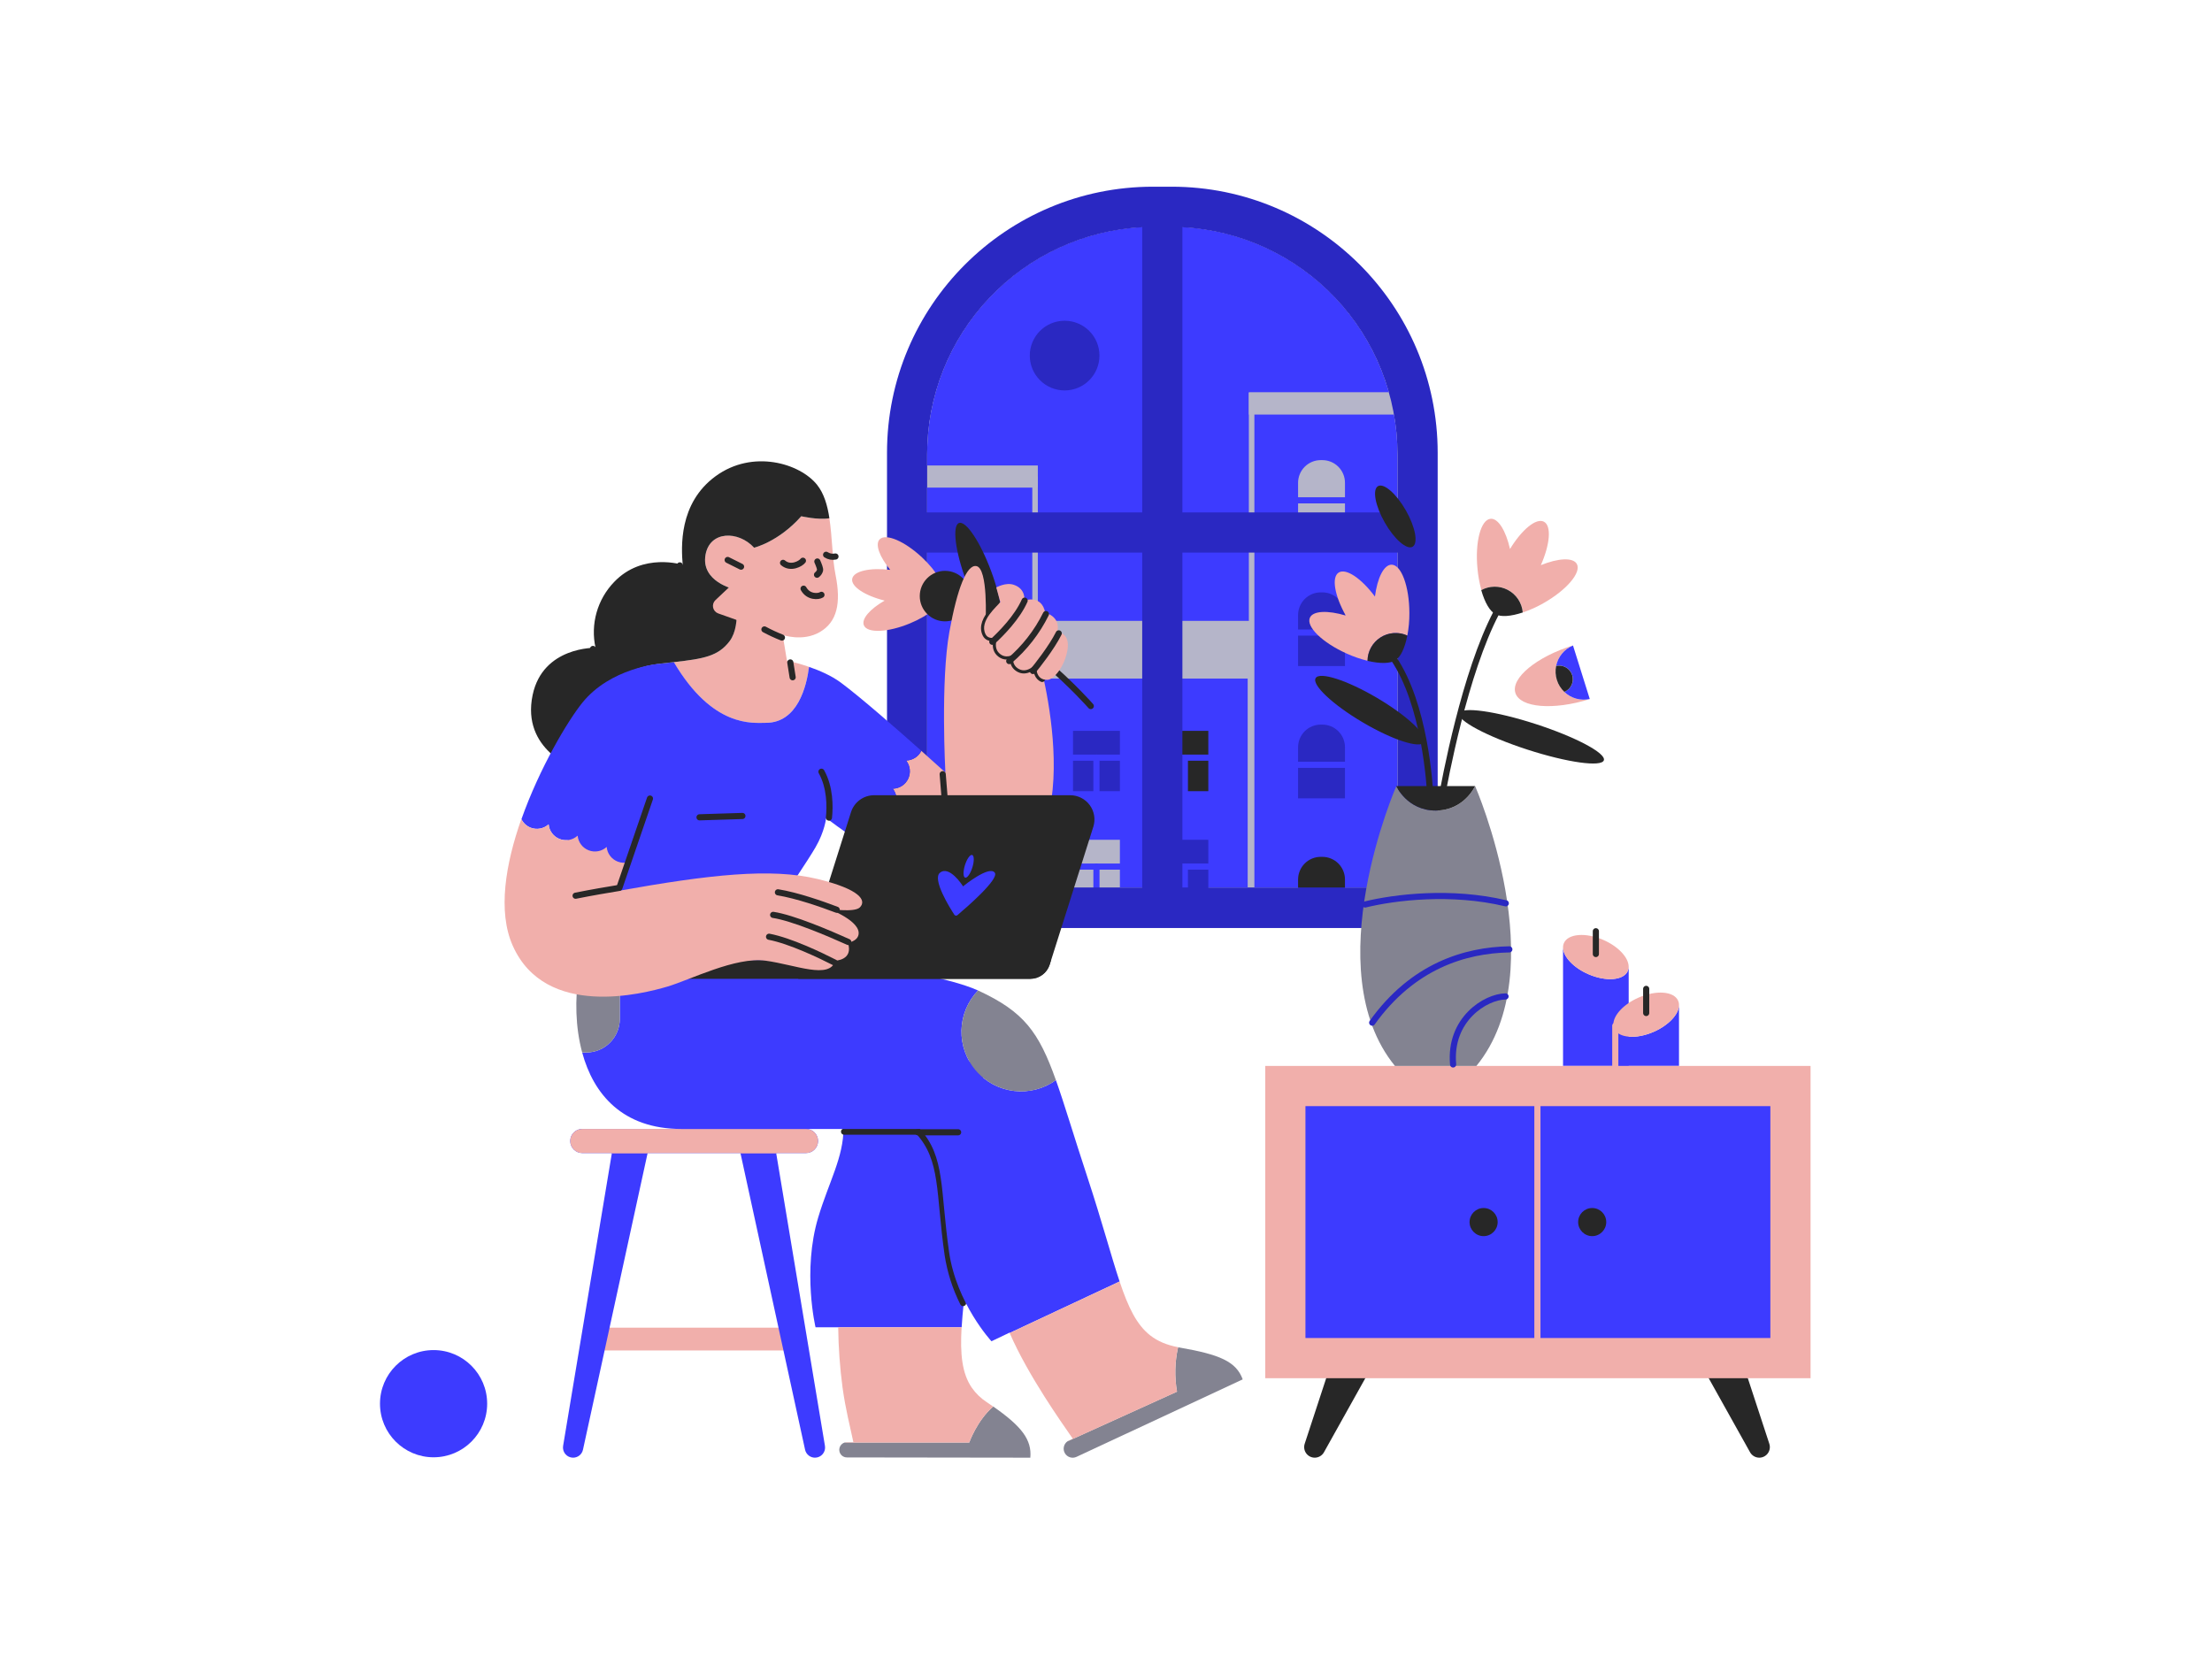 <svg width="360" height="271" viewBox="0 0 360 271" fill="none" xmlns="http://www.w3.org/2000/svg">
<path d="M187.875 36.9H190.469C200.273 36.902 209.674 40.8 216.605 47.736C223.536 54.672 227.43 64.079 227.43 73.887V144.449H150.894V73.887C150.894 69.029 151.851 64.218 153.709 59.73C155.568 55.242 158.292 51.164 161.726 47.729C165.16 44.294 169.237 41.57 173.724 39.712C178.211 37.854 183.019 36.898 187.875 36.9Z" fill="#3D3BFF"/>
<path d="M203.058 101.973V145.547H169.097V101.973H203.058ZM203.958 101.073H168.197V146.448H203.958V101.073Z" fill="#B5B5C9"/>
<path d="M203.958 101.071H168.197V110.451H203.958V101.071Z" fill="#B5B5C9"/>
<path d="M168.005 78.411V145.766H147.564V78.411H168.005ZM168.905 77.511H146.664V146.666H168.905V77.511Z" fill="#B5B5C9"/>
<path d="M231.131 64.777V145.547H204.149V64.777H231.131ZM232.031 63.876H203.249V146.448H232.031V63.876Z" fill="#B5B5C9"/>
<path d="M214.949 74.893H215.208C216.185 74.893 217.123 75.281 217.814 75.973C218.505 76.665 218.893 77.602 218.893 78.58V86.891H211.261V78.58C211.261 78.096 211.357 77.616 211.542 77.169C211.728 76.721 211.999 76.315 212.342 75.972C212.684 75.63 213.091 75.358 213.538 75.173C213.986 74.988 214.465 74.893 214.949 74.893Z" fill="#B5B5C9"/>
<path d="M210.391 81.437H219.767" stroke="#3D3BFF" stroke-linecap="round" stroke-linejoin="round"/>
<path d="M214.949 96.418H215.208C216.185 96.418 217.123 96.806 217.814 97.498C218.505 98.189 218.893 99.127 218.893 100.105V108.416H211.261V100.105C211.261 99.621 211.357 99.141 211.542 98.693C211.728 98.246 211.999 97.839 212.342 97.497C212.684 97.154 213.091 96.883 213.538 96.698C213.986 96.513 214.465 96.417 214.949 96.418Z" fill="#2A28C2"/>
<path d="M210.391 102.962H219.767" stroke="#3D3BFF" stroke-linecap="round" stroke-linejoin="round"/>
<path d="M214.949 117.943H215.208C216.185 117.943 217.123 118.331 217.814 119.022C218.505 119.714 218.893 120.652 218.893 121.63V129.941H211.261V121.63C211.261 120.652 211.65 119.714 212.341 119.022C213.032 118.331 213.97 117.943 214.947 117.943H214.949Z" fill="#2A28C2"/>
<path d="M210.391 124.486H219.767" stroke="#3D3BFF" stroke-linecap="round" stroke-linejoin="round"/>
<path d="M214.949 139.467H215.208C216.185 139.467 217.123 139.856 217.814 140.547C218.505 141.239 218.893 142.177 218.893 143.155V150.79H211.261V143.155C211.261 142.67 211.357 142.19 211.542 141.743C211.728 141.295 211.999 140.889 212.342 140.546C212.684 140.204 213.091 139.932 213.538 139.747C213.986 139.562 214.465 139.467 214.949 139.467Z" fill="#272727"/>
<path d="M232.031 63.876H203.249V67.476H232.031V63.876Z" fill="#B5B5C9"/>
<path d="M168.905 75.766H146.664V79.366H168.905V75.766Z" fill="#B5B5C9"/>
<path d="M182.261 118.96H174.629V128.777H182.261V118.96Z" fill="#2A28C2"/>
<path d="M173.756 123.323H183.134" stroke="#3D3BFF" stroke-linecap="round" stroke-linejoin="round"/>
<path d="M178.445 129.214V123.323" stroke="#3D3BFF" stroke-linecap="round" stroke-linejoin="round"/>
<path d="M182.261 136.689H174.629V146.506H182.261V136.689Z" fill="#B5B5C9"/>
<path d="M173.756 141.052H183.134" stroke="#3D3BFF" stroke-linecap="round" stroke-linejoin="round"/>
<path d="M178.445 146.943V141.052" stroke="#3D3BFF" stroke-linecap="round" stroke-linejoin="round"/>
<path d="M196.652 118.96H189.02V128.777H196.652V118.96Z" fill="#272727"/>
<path d="M188.149 123.323H197.525" stroke="#3D3BFF" stroke-linecap="round" stroke-linejoin="round"/>
<path d="M192.836 129.214V123.323" stroke="#3D3BFF" stroke-linecap="round" stroke-linejoin="round"/>
<path d="M196.652 136.689H189.02V146.506H196.652V136.689Z" fill="#2A28C2"/>
<path d="M188.149 141.052H197.525" stroke="#3D3BFF" stroke-linecap="round" stroke-linejoin="round"/>
<path d="M192.836 146.943V141.052" stroke="#3D3BFF" stroke-linecap="round" stroke-linejoin="round"/>
<path d="M173.266 63.55C176.397 63.55 178.936 61.01 178.936 57.877C178.936 54.744 176.397 52.205 173.266 52.205C170.134 52.205 167.596 54.744 167.596 57.877C167.596 61.01 170.134 63.55 173.266 63.55Z" fill="#2A28C2"/>
<path d="M237.242 144.485H141.082V151.029H237.242V144.485Z" fill="#2A28C2"/>
<path d="M190.681 30.389H187.65C163.742 30.389 144.36 49.78 144.36 73.7V151.029H233.98V73.7C233.973 49.78 214.589 30.389 190.681 30.389ZM185.893 144.485H150.894V89.946H185.893V144.485ZM185.893 83.402H150.894V73.923C150.894 64.455 154.524 55.347 161.035 48.476C167.546 41.604 176.443 37.493 185.893 36.987V83.402ZM227.43 144.485H192.434V89.946H227.43V144.485ZM227.43 83.402H192.434V36.987C201.884 37.493 210.78 41.604 217.291 48.476C223.801 55.347 227.43 64.455 227.43 73.923V83.402Z" fill="#2A28C2"/>
<path d="M70.564 237.2C75.381 237.2 79.285 233.293 79.285 228.475C79.285 223.656 75.381 219.749 70.564 219.749C65.748 219.749 61.843 223.656 61.843 228.475C61.843 233.293 65.748 237.2 70.564 237.2Z" fill="#3D3BFF"/>
<path d="M265.061 157.35C265.063 157.591 265.014 157.829 264.917 158.05C264.242 159.587 261.358 159.815 258.489 158.556C256.086 157.505 254.453 155.745 254.383 154.297V173.494H265.068V157.35H265.061Z" fill="#3D3BFF"/>
<path d="M260.953 152.994C258.084 151.736 255.204 151.963 254.524 153.5C254.415 153.753 254.367 154.027 254.383 154.302C254.452 155.749 256.086 157.51 258.489 158.561C261.358 159.819 264.238 159.592 264.917 158.054C265.014 157.834 265.063 157.595 265.061 157.354C265.068 155.889 263.414 154.07 260.953 152.994Z" fill="#F1AFAB"/>
<path d="M273.253 163.682C273.184 165.129 271.55 166.89 269.147 167.943C266.276 169.199 263.399 168.974 262.717 167.435C262.621 167.214 262.572 166.977 262.573 166.737V173.49H273.256V163.682H273.253Z" fill="#3D3BFF"/>
<path d="M273.112 162.881C272.437 161.343 269.552 161.116 266.681 162.374C264.222 163.452 262.568 165.269 262.573 166.737C262.572 166.977 262.621 167.214 262.717 167.435C263.392 168.974 266.276 169.199 269.147 167.943C271.55 166.89 273.184 165.129 273.254 163.682C273.27 163.407 273.221 163.133 273.112 162.881Z" fill="#F1AFAB"/>
<path d="M262.885 173.499V166.955" stroke="#F1AFAB" stroke-miterlimit="10" stroke-linecap="round"/>
<path d="M259.724 151.573V155.283" stroke="#272727" stroke-linecap="round" stroke-linejoin="round"/>
<path d="M267.914 160.956V164.882" stroke="#272727" stroke-linecap="round" stroke-linejoin="round"/>
<path d="M213.975 237.263C213.702 237.263 213.433 237.198 213.19 237.074C212.947 236.95 212.737 236.77 212.577 236.549C212.418 236.328 212.312 236.072 212.271 235.803C212.229 235.533 212.252 235.257 212.337 234.998L217.737 218.534C217.851 218.189 218.071 217.888 218.365 217.675C218.66 217.462 219.014 217.348 219.377 217.348H223.162C223.462 217.347 223.758 217.426 224.019 217.575C224.28 217.725 224.497 217.94 224.649 218.199C224.802 218.459 224.883 218.753 224.886 219.054C224.889 219.355 224.814 219.651 224.667 219.914L215.474 236.378C215.325 236.645 215.108 236.868 214.844 237.024C214.581 237.179 214.281 237.262 213.975 237.263Z" fill="#272727"/>
<path d="M286.317 237.263C286.59 237.263 286.859 237.198 287.102 237.074C287.345 236.95 287.555 236.77 287.715 236.549C287.874 236.328 287.98 236.072 288.021 235.803C288.063 235.533 288.041 235.257 287.955 234.998L282.555 218.534C282.441 218.189 282.222 217.889 281.928 217.676C281.634 217.463 281.28 217.348 280.917 217.348H277.13C276.83 217.348 276.535 217.427 276.274 217.576C276.014 217.726 275.797 217.941 275.645 218.2C275.493 218.459 275.411 218.754 275.407 219.054C275.404 219.355 275.479 219.651 275.625 219.914L284.819 236.378C284.968 236.645 285.185 236.868 285.448 237.023C285.711 237.179 286.011 237.261 286.317 237.263Z" fill="#272727"/>
<path d="M294.667 173.499H205.92V224.328H294.667V173.499Z" fill="#F1AFAB"/>
<path d="M288.124 180.043H212.461V217.784H288.124V180.043Z" fill="#3D3BFF"/>
<path d="M250.211 179.39V218.439" stroke="#F1AFAB" stroke-miterlimit="10"/>
<path d="M259.128 201.201C260.391 201.201 261.414 200.177 261.414 198.914C261.414 197.65 260.391 196.626 259.128 196.626C257.866 196.626 256.842 197.65 256.842 198.914C256.842 200.177 257.866 201.201 259.128 201.201Z" fill="#272727"/>
<path d="M241.456 201.201C242.719 201.201 243.742 200.177 243.742 198.914C243.742 197.65 242.719 196.626 241.456 196.626C240.194 196.626 239.17 197.65 239.17 198.914C239.17 200.177 240.194 201.201 241.456 201.201Z" fill="#272727"/>
<path d="M96.925 216.103V219.81H128.979V216.103H96.925Z" fill="#F1AFAB"/>
<path d="M134.26 235.345L126.32 187.678H131.175C131.695 187.678 132.194 187.472 132.562 187.104C132.93 186.735 133.137 186.236 133.137 185.716C133.137 185.195 132.93 184.696 132.562 184.328C132.194 183.959 131.695 183.753 131.175 183.753H94.768C94.248 183.753 93.748 183.959 93.38 184.328C93.013 184.696 92.806 185.195 92.806 185.716C92.806 186.236 93.013 186.735 93.38 187.104C93.748 187.472 94.248 187.678 94.768 187.678H99.585L91.645 235.345C91.606 235.581 91.618 235.823 91.682 236.053C91.745 236.284 91.859 236.498 92.013 236.68C92.168 236.863 92.36 237.009 92.577 237.11C92.794 237.211 93.03 237.263 93.269 237.263C93.645 237.263 94.01 237.135 94.303 236.899C94.595 236.663 94.798 236.334 94.878 235.966L105.399 187.678H120.506L131.024 235.966C131.105 236.334 131.309 236.663 131.602 236.898C131.895 237.134 132.259 237.263 132.635 237.263C132.874 237.263 133.111 237.211 133.328 237.11C133.545 237.009 133.737 236.863 133.892 236.68C134.046 236.498 134.159 236.284 134.223 236.053C134.286 235.823 134.299 235.581 134.26 235.345Z" fill="#3D3BFF"/>
<path d="M131.175 187.678C131.695 187.678 132.194 187.472 132.562 187.104C132.93 186.735 133.137 186.236 133.137 185.716C133.137 185.195 132.93 184.696 132.562 184.328C132.194 183.959 131.695 183.753 131.175 183.753H94.768C94.247 183.753 93.748 183.959 93.38 184.328C93.012 184.696 92.806 185.195 92.806 185.716C92.806 186.236 93.012 186.735 93.38 187.104C93.748 187.472 94.247 187.678 94.768 187.678H99.585V187.739H105.394L105.408 187.678H120.514L120.528 187.739H126.337V187.678H131.175Z" fill="#F1AFAB"/>
<path d="M133.333 216.04H156.508C156.796 211.117 157.824 204.586 158.677 195.764C159.435 187.942 160.088 181.375 160.045 175.955C159.973 166.919 136.87 177.855 136.87 177.855C136.87 179.829 137.268 181.724 137.279 183.561C137.306 188.333 134.89 192.394 133.164 198.15C130.547 206.878 132.728 216.04 132.728 216.04H133.333Z" fill="#3D3BFF"/>
<path d="M157.743 234.8H137.455C137.173 234.89 136.933 235.077 136.777 235.329C136.622 235.58 136.561 235.879 136.606 236.171C136.651 236.463 136.799 236.73 137.023 236.923C137.247 237.115 137.533 237.222 137.828 237.222L167.683 237.263C167.947 234.359 166.297 232.173 161.644 228.934C158.989 231.237 157.743 234.8 157.743 234.8Z" fill="#838391"/>
<path d="M160.598 228.229C159.635 227.606 158.802 226.8 158.148 225.857C156.573 223.545 156.24 220.432 156.499 216.04H136.415C136.454 219.323 136.691 222.602 137.124 225.857C137.637 229.542 138.33 232.076 138.886 234.742H137.831C137.703 234.741 137.576 234.761 137.455 234.8H157.743C157.743 234.8 158.99 231.237 161.645 228.947C161.312 228.712 160.963 228.472 160.598 228.229Z" fill="#F1AFAB"/>
<path d="M156.742 212.096C155.5 209.622 154.653 206.969 154.233 204.233C152.764 194.02 153.635 188.784 149.492 184.198H137.372" stroke="#272727" stroke-linecap="round" stroke-linejoin="round"/>
<path d="M164.299 216.911L164.322 216.965L182.214 208.582C180.821 204.413 179.365 198.866 176.974 191.606C174.733 184.813 173.25 179.737 171.846 175.808C169.882 177.223 167.461 177.853 165.057 177.574C162.654 177.294 160.441 176.126 158.854 174.298C157.267 172.471 156.42 170.116 156.48 167.695C156.54 165.275 157.501 162.964 159.176 161.217C149.625 156.9 115.702 154.083 115.702 154.083L96.511 151.247C95.499 152.922 94.637 155.576 94.169 158.676H100.874V165.85C100.871 167.3 100.292 168.69 99.266 169.715C98.24 170.74 96.85 171.316 95.4 171.318H95.017C94.927 171.318 94.837 171.318 94.75 171.318C96.581 178.071 101.293 183.759 110.909 183.759H149.722C153.864 188.34 152.993 193.576 154.462 203.794C155.664 212.152 161.359 218.313 161.359 218.313L164.299 216.911Z" fill="#3D3BFF"/>
<path d="M191.556 226.512L173.736 234.597C173.434 234.808 173.223 235.125 173.144 235.485C173.065 235.845 173.123 236.221 173.309 236.539C173.494 236.857 173.792 237.094 174.144 237.203C174.496 237.312 174.875 237.284 175.208 237.125L202.248 224.519C201.188 221.593 198.464 220.467 192.008 219.342L191.732 219.29C191.197 221.662 191.137 224.117 191.556 226.512Z" fill="#838391"/>
<path d="M191.732 219.281C189.873 218.925 188.415 218.306 187.211 217.37C184.993 215.641 183.634 212.827 182.214 208.591L164.322 216.974C165.839 220.461 167.967 224.128 169.994 227.329C171.765 230.116 173.455 232.544 174.591 234.172L173.945 234.485C173.872 234.521 173.802 234.563 173.736 234.611L191.556 226.525C191.134 224.123 191.194 221.66 191.732 219.281Z" fill="#F1AFAB"/>
<path d="M166.181 177.643C168.215 177.644 170.198 177.002 171.846 175.808C169.054 167.957 166.633 164.686 159.311 161.278L159.176 161.217C157.86 162.59 156.976 164.32 156.635 166.191C156.293 168.063 156.509 169.993 157.255 171.743C158.002 173.493 159.246 174.985 160.832 176.033C162.419 177.081 164.279 177.639 166.181 177.639V177.643Z" fill="#838391"/>
<path d="M95.4 171.318C96.853 171.318 98.246 170.74 99.273 169.713C100.301 168.686 100.878 167.292 100.879 165.839V158.664H94.174C93.582 162.557 93.616 167.135 94.75 171.311C94.837 171.311 94.927 171.311 95.017 171.311L95.4 171.318Z" fill="#838391"/>
<path d="M149.391 184.297H155.932" stroke="#272727" stroke-linecap="round" stroke-linejoin="round"/>
<path d="M177.525 114.924C177.525 114.924 165.751 101.399 151.839 96.494" stroke="#272727" stroke-linecap="round" stroke-linejoin="round"/>
<path d="M140.594 101.778C140.166 100.744 141.593 99.124 143.969 97.755C140.751 96.954 138.465 95.461 138.695 94.207C138.924 92.953 141.588 92.364 144.882 92.751C143.15 90.635 142.387 88.613 143.152 87.799C144.126 86.756 147.218 88.071 150.055 90.725C152.53 93.043 153.992 95.623 153.682 96.936C153.509 98.273 151.229 100.168 148.097 101.465C144.495 102.959 141.14 103.099 140.594 101.778Z" fill="#F1AFAB"/>
<path d="M153.799 101.136C156.068 101.136 157.907 99.296 157.907 97.026C157.907 94.755 156.068 92.915 153.799 92.915C151.53 92.915 149.69 94.755 149.69 97.026C149.69 99.296 151.53 101.136 153.799 101.136Z" fill="#272727"/>
<path d="M162.455 102.32C163.584 101.9 163.071 97.712 161.309 92.965C159.547 88.218 157.204 84.71 156.075 85.129C154.947 85.548 155.46 89.737 157.221 94.484C158.983 99.231 161.326 102.739 162.455 102.32Z" fill="#272727"/>
<path d="M162.254 103.144C162.254 103.144 164 107.943 163.127 112.961" stroke="#272727" stroke-linecap="round" stroke-linejoin="round"/>
<path d="M130.415 84.028C126.693 88.217 122.738 89.142 122.738 89.142C120.179 86.351 115.538 86.351 114.829 90.306C114.057 94.689 119.475 95.896 119.475 95.896C119.475 95.896 120.841 101.55 118.746 104.344C116.897 106.82 114.521 107.227 109.652 107.772C115.997 118.499 122.477 117.652 124.634 117.652C129.809 117.652 131.267 111.644 131.675 108.547C130.496 108.136 129.294 107.796 128.075 107.531L127.377 103.344C127.377 103.344 130.633 104.506 133.425 102.878C136.217 101.251 136.915 98.223 135.983 93.57C135.432 90.813 135.452 87.402 134.98 84.354C133.137 84.667 130.415 84.028 130.415 84.028Z" fill="#F1AFAB"/>
<path d="M169.124 107.398C168.136 103.443 160.403 101.298 160.403 101.298C160.403 101.298 160.866 92.42 158.875 92.136C157.349 91.911 155.822 95.628 154.514 102.827C153.052 110.872 153.86 125.731 153.86 125.731C153.86 125.731 152.242 124.261 149.947 122.215C149.718 122.679 149.366 123.071 148.929 123.349C148.493 123.627 147.989 123.779 147.472 123.791C147.798 124.205 148.003 124.701 148.062 125.225C148.122 125.749 148.034 126.279 147.809 126.755C147.584 127.232 147.23 127.636 146.788 127.922C146.345 128.209 145.832 128.366 145.305 128.376C145.631 128.79 145.836 129.287 145.895 129.81C145.955 130.334 145.867 130.864 145.642 131.341C145.417 131.817 145.063 132.221 144.621 132.508C144.179 132.794 143.665 132.951 143.138 132.962C143.481 133.396 143.689 133.921 143.736 134.473C143.783 135.024 143.668 135.577 143.405 136.063C143.142 136.55 142.742 136.949 142.255 137.21C141.767 137.472 141.214 137.585 140.663 137.536C145.44 140.647 151.934 144.276 156.26 144.276C178.936 144.267 169.778 110.016 169.124 107.398Z" fill="#F1AFAB"/>
<path d="M143.467 135.917C143.692 135.441 143.779 134.911 143.72 134.387C143.661 133.864 143.457 133.367 143.131 132.953C143.658 132.942 144.172 132.785 144.614 132.499C145.056 132.212 145.41 131.808 145.635 131.332C145.86 130.855 145.948 130.325 145.888 129.801C145.829 129.278 145.625 128.781 145.298 128.367C145.825 128.357 146.338 128.2 146.781 127.913C147.223 127.627 147.577 127.223 147.802 126.746C148.027 126.27 148.115 125.74 148.055 125.216C147.996 124.692 147.791 124.196 147.465 123.782C147.982 123.77 148.486 123.618 148.922 123.34C149.359 123.062 149.711 122.67 149.94 122.206C145.984 118.681 140.02 113.454 136.845 111.106C135.308 109.969 133.351 109.127 131.67 108.547C131.274 111.653 129.825 117.652 124.65 117.652C122.501 117.652 116.012 118.499 109.667 107.772L107.629 107.997C100.609 108.778 97.414 112.558 95.533 117.074C94.369 119.867 93.438 124.986 93.438 124.986C92.716 129.679 92.345 134.42 92.326 139.168L101.455 147.621L125.962 148.226C127.924 145.331 131.524 139.985 132.712 137.934C134.237 135.316 134.455 133.135 134.455 133.135C134.455 133.135 137.074 135.183 140.663 137.522C141.238 137.573 141.815 137.446 142.316 137.159C142.817 136.872 143.219 136.439 143.467 135.917Z" fill="#3D3BFF"/>
<path d="M132.975 78.907C130.185 75.418 122.508 73.09 116.46 77.511C110.412 81.932 110.878 89.147 111.109 91.941C111.109 91.941 104.598 89.845 99.945 94.732C98.598 96.129 97.618 97.837 97.09 99.705C96.562 101.573 96.504 103.542 96.921 105.438C96.921 105.438 88.353 105.197 86.686 113.119C85.739 117.621 87.507 120.617 89.469 122.472C90.62 123.552 91.964 124.405 93.431 124.986C93.431 124.986 94.363 119.867 95.526 117.074C97.407 112.558 100.602 108.778 107.622 107.997L109.66 107.772C114.529 107.227 116.905 106.813 118.755 104.344C120.847 101.55 119.475 95.896 119.475 95.896C119.475 95.896 114.05 94.689 114.822 90.311C115.522 86.356 120.172 86.356 122.731 89.147C122.731 89.147 126.686 88.217 130.408 84.028C130.408 84.028 133.13 84.667 134.986 84.354C134.669 82.256 134.111 80.332 132.975 78.907Z" fill="#272727"/>
<path d="M169.607 110.507C168.948 110.203 168.554 109.438 168.667 107.975C168.667 107.975 167.303 109.686 165.852 108.925C164.401 108.164 164.981 106.525 164.981 106.525C164.981 106.525 163.672 107.399 162.583 106.3C161.595 105.312 162.358 103.682 162.358 103.682C162.358 103.682 160.909 104.274 160.396 103.245C159.75 101.958 160.535 100.609 161.386 99.576" stroke="#272727" stroke-linecap="round" stroke-linejoin="round"/>
<path d="M96.507 105.627C96.754 106.793 97.198 107.909 97.821 108.925" stroke="#272727" stroke-miterlimit="10" stroke-linecap="round"/>
<path d="M153.423 126.013L153.97 132.813" stroke="#272727" stroke-linecap="round" stroke-linejoin="round"/>
<path d="M133.69 125.61C135.115 128.176 135.097 131.255 134.912 133.081" stroke="#272727" stroke-linecap="round" stroke-linejoin="round"/>
<path d="M120.825 132.813L113.848 133.031" stroke="#272727" stroke-linecap="round" stroke-linejoin="round"/>
<path d="M127.258 103.774C126.283 103.391 125.331 102.95 124.409 102.453" stroke="#272727" stroke-linecap="round" stroke-linejoin="round"/>
<path d="M129.002 110.235L128.621 107.824" stroke="#272727" stroke-linecap="round" stroke-linejoin="round"/>
<path d="M110.639 92.028L111.123 96.053" stroke="#272727" stroke-miterlimit="10" stroke-linecap="round"/>
<path d="M133.69 96.818C133.198 97.138 131.564 97.244 130.781 95.819" stroke="#272727" stroke-linecap="round" stroke-linejoin="round"/>
<path d="M120.607 92.235L118.427 91.146" stroke="#272727" stroke-linecap="round" stroke-linejoin="round"/>
<path d="M130.673 91.269C130.324 91.745 128.68 92.665 127.442 91.614" stroke="#272727" stroke-linecap="round" stroke-linejoin="round"/>
<path d="M135.972 90.583C135.712 90.638 135.443 90.642 135.181 90.593C134.919 90.545 134.67 90.445 134.447 90.299" stroke="#272727" stroke-linecap="round" stroke-linejoin="round"/>
<path d="M133.022 91.393C133.272 91.959 133.513 92.582 133.461 92.821C133.384 93.111 133.211 93.366 132.97 93.546" stroke="#272727" stroke-linecap="round" stroke-linejoin="round"/>
<path d="M119.412 94.871L116.435 97.681C116.274 97.833 116.155 98.023 116.088 98.235C116.022 98.446 116.01 98.671 116.056 98.888C116.101 99.105 116.201 99.307 116.346 99.474C116.491 99.642 116.677 99.769 116.885 99.844L120.404 101.093C120.613 101.167 120.838 101.186 121.057 101.149C121.275 101.111 121.48 101.018 121.653 100.878C121.825 100.738 121.959 100.556 122.041 100.35C122.123 100.144 122.15 99.92 122.121 99.7L121.579 95.648C121.547 95.412 121.451 95.19 121.302 95.005C121.152 94.821 120.955 94.68 120.731 94.6C120.508 94.52 120.266 94.503 120.034 94.551C119.801 94.599 119.586 94.71 119.412 94.871Z" fill="#F1AFAB"/>
<path d="M162.146 95.619C162.146 95.619 163.672 94.745 164.981 95.182C167.006 95.857 166.709 97.744 166.709 97.744C166.709 97.744 169.549 96.719 170.1 99.722C170.1 99.722 172.661 100.296 172.085 102.858C172.085 102.858 174.157 102.968 173.745 105.685C173.333 108.403 171.522 110.66 170.433 110.66C169.308 110.66 168.514 109.969 168.667 107.959C168.667 107.959 167.303 109.67 165.852 108.909C164.401 108.148 164.981 106.509 164.981 106.509C164.981 106.509 163.672 107.383 162.583 106.284C161.595 105.296 162.358 103.666 162.358 103.666C162.358 103.666 160.909 104.258 160.396 103.23C159.305 101.048 162.306 98.703 162.794 97.996L162.146 95.619Z" fill="#F1AFAB"/>
<path d="M161.498 104.461C162.997 103.086 165.548 100.49 166.759 97.766" stroke="#272727" stroke-linecap="round" stroke-linejoin="round"/>
<path d="M164.25 107.601C166.74 105.482 168.773 102.878 170.224 99.948" stroke="#272727" stroke-linecap="round" stroke-linejoin="round"/>
<path d="M168.104 109.217C168.779 108.393 171.139 105.433 172.309 103.09" stroke="#272727" stroke-linecap="round" stroke-linejoin="round"/>
<path d="M167.681 159.319H129.917L138.501 132.187C138.755 131.389 139.256 130.691 139.933 130.197C140.609 129.702 141.425 129.436 142.263 129.437H174.175C174.795 129.436 175.406 129.582 175.959 129.863C176.512 130.143 176.992 130.55 177.358 131.05C177.724 131.551 177.968 132.131 178.068 132.743C178.169 133.355 178.124 133.982 177.937 134.573L170.838 157.01C170.625 157.68 170.204 158.265 169.636 158.68C169.069 159.095 168.384 159.319 167.681 159.319Z" fill="#272727"/>
<path d="M108 156.265C107.889 156.616 107.862 156.989 107.921 157.353C107.981 157.717 108.125 158.061 108.343 158.359C108.56 158.657 108.845 158.899 109.174 159.066C109.502 159.232 109.866 159.319 110.234 159.319H167.681C168.384 159.318 169.068 159.093 169.634 158.677C170.2 158.261 170.619 157.675 170.831 157.005L171.056 156.265H108Z" fill="#272727"/>
<path d="M161.897 142.043C161.019 140.84 157.03 144.014 156.737 144.278C156.584 144.014 154.51 140.84 152.987 142.043C151.666 143.085 154.562 147.738 155.342 148.924C155.375 148.96 155.414 148.989 155.458 149.009C155.503 149.029 155.55 149.039 155.599 149.039C155.647 149.039 155.695 149.029 155.739 149.009C155.783 148.989 155.823 148.96 155.855 148.924C157.275 147.726 162.659 143.074 161.897 142.043Z" fill="#3D3BFF"/>
<path d="M158.251 141.193C158.568 140.174 158.555 139.265 158.222 139.161C157.888 139.057 157.361 139.798 157.044 140.817C156.727 141.835 156.74 142.745 157.074 142.849C157.407 142.953 157.934 142.211 158.251 141.193Z" fill="#3D3BFF"/>
<path d="M86.362 134.72C86.852 134.909 87.385 134.958 87.901 134.862C88.418 134.765 88.897 134.528 89.287 134.175C89.333 134.701 89.525 135.203 89.842 135.625C90.158 136.047 90.586 136.372 91.078 136.564C91.569 136.755 92.104 136.806 92.623 136.709C93.141 136.612 93.622 136.372 94.012 136.016C94.059 136.541 94.252 137.043 94.569 137.464C94.885 137.885 95.314 138.21 95.805 138.401C96.296 138.592 96.83 138.642 97.348 138.546C97.866 138.45 98.347 138.21 98.737 137.855C98.773 138.27 98.9 138.671 99.109 139.031C99.318 139.391 99.603 139.7 99.946 139.936C100.288 140.173 100.678 140.331 101.088 140.399C101.498 140.468 101.919 140.444 102.319 140.332L105.721 131.19C107.031 127.681 107.652 123.952 107.55 120.207L107.206 108.051C107.206 108.051 99.356 108.704 94.777 114.377C92.428 117.287 87.817 124.977 84.863 133.338C85.174 133.969 85.708 134.461 86.362 134.72Z" fill="#3D3BFF"/>
<path d="M100.535 140.242C100.042 140.052 99.612 139.727 99.294 139.306C98.976 138.884 98.782 138.382 98.735 137.855C98.345 138.21 97.864 138.45 97.346 138.546C96.828 138.642 96.293 138.592 95.802 138.401C95.311 138.21 94.883 137.885 94.567 137.464C94.25 137.043 94.057 136.541 94.01 136.016C93.62 136.372 93.139 136.612 92.621 136.709C92.102 136.806 91.567 136.755 91.075 136.564C90.584 136.372 90.156 136.047 89.839 135.625C89.523 135.203 89.331 134.701 89.285 134.175C88.961 134.47 88.573 134.686 88.151 134.806C87.73 134.925 87.286 134.945 86.856 134.864C86.425 134.783 86.019 134.604 85.67 134.339C85.321 134.075 85.038 133.732 84.843 133.34C82.283 140.586 80.964 148.339 83.444 153.919C88.781 165.938 104.798 161.708 108.578 160.596C112.358 159.484 119.702 155.7 124.596 156.368C129.49 157.037 135.05 159.484 135.941 156.368C135.941 156.368 138.935 156.292 137.993 153.442C137.993 153.442 139.498 153.255 139.721 152.143C140.171 149.917 134.827 147.916 134.827 147.916C134.827 147.916 139.055 148.591 139.943 147.69C141.068 146.565 139.975 144.748 133.07 143.073C125.485 141.237 115.475 142.349 100.571 145.018L102.314 140.329C101.727 140.494 101.103 140.464 100.535 140.242Z" fill="#F1AFAB"/>
<path d="M105.779 129.977L100.8 144.519" stroke="#272727" stroke-linecap="round" stroke-linejoin="round"/>
<path d="M136.17 148.075C133.753 147.157 129.73 145.748 126.607 145.239" stroke="#272727" stroke-linecap="round" stroke-linejoin="round"/>
<path d="M138.056 153.325C134.951 151.927 129.02 149.39 125.829 148.913" stroke="#272727" stroke-linecap="round" stroke-linejoin="round"/>
<path d="M100.606 144.55C98.933 144.82 96.305 145.268 93.679 145.793" stroke="#272727" stroke-linecap="round" stroke-linejoin="round"/>
<path d="M135.848 156.674C133.52 155.488 128.612 153.129 125.163 152.472" stroke="#272727" stroke-linecap="round" stroke-linejoin="round"/>
<path d="M240.075 127.951C240.075 127.951 238.307 131.931 233.667 131.931C229.028 131.931 227.25 127.951 227.25 127.951C227.25 127.951 214.2 157.8 227.025 173.499H240.284C253.103 157.8 240.075 127.951 240.075 127.951Z" fill="#838391"/>
<path d="M233.656 131.931C238.295 131.931 240.064 127.951 240.064 127.951H227.239C227.239 127.951 229.014 131.931 233.656 131.931Z" fill="#272727"/>
<path d="M245.642 154.525C238.428 154.653 229.892 157.26 223.322 166.455" stroke="#2A28C2" stroke-linecap="round" stroke-linejoin="round"/>
<path d="M222.167 147.22C227.009 146.038 236.178 144.913 245.066 147.029" stroke="#2A28C2" stroke-linecap="round" stroke-linejoin="round"/>
<path d="M245.025 162.187C241.799 162.226 235.834 165.884 236.491 173.256" stroke="#2A28C2" stroke-linecap="round" stroke-linejoin="round"/>
<path d="M232.843 130.607C232.708 127.399 231.856 114.651 226.793 107.173" stroke="#272727" stroke-miterlimit="10" stroke-linecap="round"/>
<path d="M231.788 120.805C232.436 119.707 229.005 116.483 224.126 113.603C219.246 110.723 214.766 109.278 214.119 110.375C213.472 111.473 216.902 114.697 221.782 117.577C226.661 120.457 231.141 121.902 231.788 120.805Z" fill="#272727"/>
<path d="M229.894 88.992C230.844 88.45 230.355 85.802 228.803 83.079C227.251 80.355 225.222 78.586 224.272 79.128C223.322 79.67 223.811 82.317 225.363 85.041C226.915 87.765 228.944 89.534 229.894 88.992Z" fill="#272727"/>
<path d="M213.183 100.539C213.694 99.403 216.097 99.319 219.017 100.191C217.217 96.969 216.666 93.973 217.856 93.201C219.046 92.429 221.562 94.137 223.769 97.102C224.158 94.079 225.211 91.925 226.469 91.911C228.058 91.911 229.358 95.416 229.374 99.752C229.384 100.991 229.274 102.229 229.045 103.448C228.353 103.13 227.592 102.991 226.832 103.043C226.072 103.095 225.337 103.335 224.693 103.744C224.05 104.152 223.519 104.714 223.148 105.38C222.777 106.046 222.578 106.794 222.57 107.556C221.405 107.27 220.269 106.877 219.177 106.381C215.21 104.605 212.533 101.991 213.183 100.539Z" fill="#F1AFAB"/>
<path d="M224.642 103.774C225.288 103.354 226.029 103.105 226.797 103.048C227.565 102.992 228.335 103.131 229.034 103.452C228.647 105.467 227.948 106.962 227.106 107.448C226.305 108.031 224.609 108.054 222.559 107.561C222.567 106.807 222.762 106.066 223.125 105.406C223.489 104.745 224.01 104.185 224.642 103.774Z" fill="#272727"/>
<path d="M234.531 130.413C235.152 126.87 238.385 109.499 243.56 99.671" stroke="#272727" stroke-miterlimit="10" stroke-linecap="round"/>
<path d="M261.027 123.745C261.399 122.595 256.428 119.955 249.924 117.847C243.42 115.738 237.846 114.961 237.473 116.111C237.101 117.261 242.072 119.902 248.576 122.01C255.08 124.118 260.655 124.895 261.027 123.745Z" fill="#272727"/>
<path d="M242.586 84.442C243.828 84.33 245.079 86.385 245.752 89.359C247.669 86.207 250.013 84.258 251.271 84.917C252.529 85.577 252.272 88.607 250.772 91.986C253.598 90.844 255.998 90.7 256.622 91.785C257.405 93.167 254.986 96.024 251.222 98.162C250.148 98.778 249.018 99.289 247.847 99.689C247.782 98.93 247.53 98.199 247.112 97.563C246.695 96.926 246.125 96.404 245.455 96.044C244.784 95.683 244.035 95.496 243.274 95.498C242.513 95.5 241.764 95.693 241.097 96.058C240.775 94.901 240.56 93.717 240.455 92.521C240.039 88.204 241.004 84.586 242.586 84.442Z" fill="#F1AFAB"/>
<path d="M245.392 96.017C246.074 96.374 246.655 96.898 247.081 97.54C247.507 98.182 247.764 98.921 247.829 99.689C245.882 100.339 244.229 100.463 243.401 99.968C242.501 99.556 241.648 98.086 241.072 96.058C241.733 95.695 242.473 95.501 243.227 95.494C243.98 95.487 244.724 95.667 245.392 96.017Z" fill="#272727"/>
<path d="M256.001 105.051V105.069C254.942 105.505 254.086 106.323 253.601 107.36C253.115 108.397 253.036 109.578 253.378 110.671C253.72 111.764 254.46 112.689 255.45 113.263C256.44 113.837 257.61 114.019 258.728 113.774V113.792C252.799 115.649 247.381 115.198 246.625 112.783C245.869 110.368 250.072 106.908 256.001 105.051Z" fill="#F1AFAB"/>
<path d="M254.59 112.621C255.11 112.413 255.532 112.015 255.771 111.509C256.011 111.002 256.05 110.424 255.881 109.889C255.713 109.355 255.348 108.904 254.861 108.627C254.374 108.35 253.801 108.267 253.255 108.396C253.405 107.658 253.734 106.968 254.214 106.388C254.693 105.807 255.308 105.354 256.005 105.069L258.732 113.773C258 113.935 257.239 113.915 256.517 113.714C255.795 113.513 255.133 113.138 254.59 112.621Z" fill="#3D3BFF"/>
<path d="M255.872 109.897C256.039 110.429 256 111.005 255.762 111.51C255.525 112.014 255.106 112.411 254.59 112.621C254.028 112.087 253.611 111.42 253.378 110.681C253.144 109.942 253.102 109.155 253.255 108.396C253.8 108.271 254.372 108.356 254.857 108.635C255.342 108.913 255.705 109.364 255.872 109.897Z" fill="#272727"/>
</svg>
